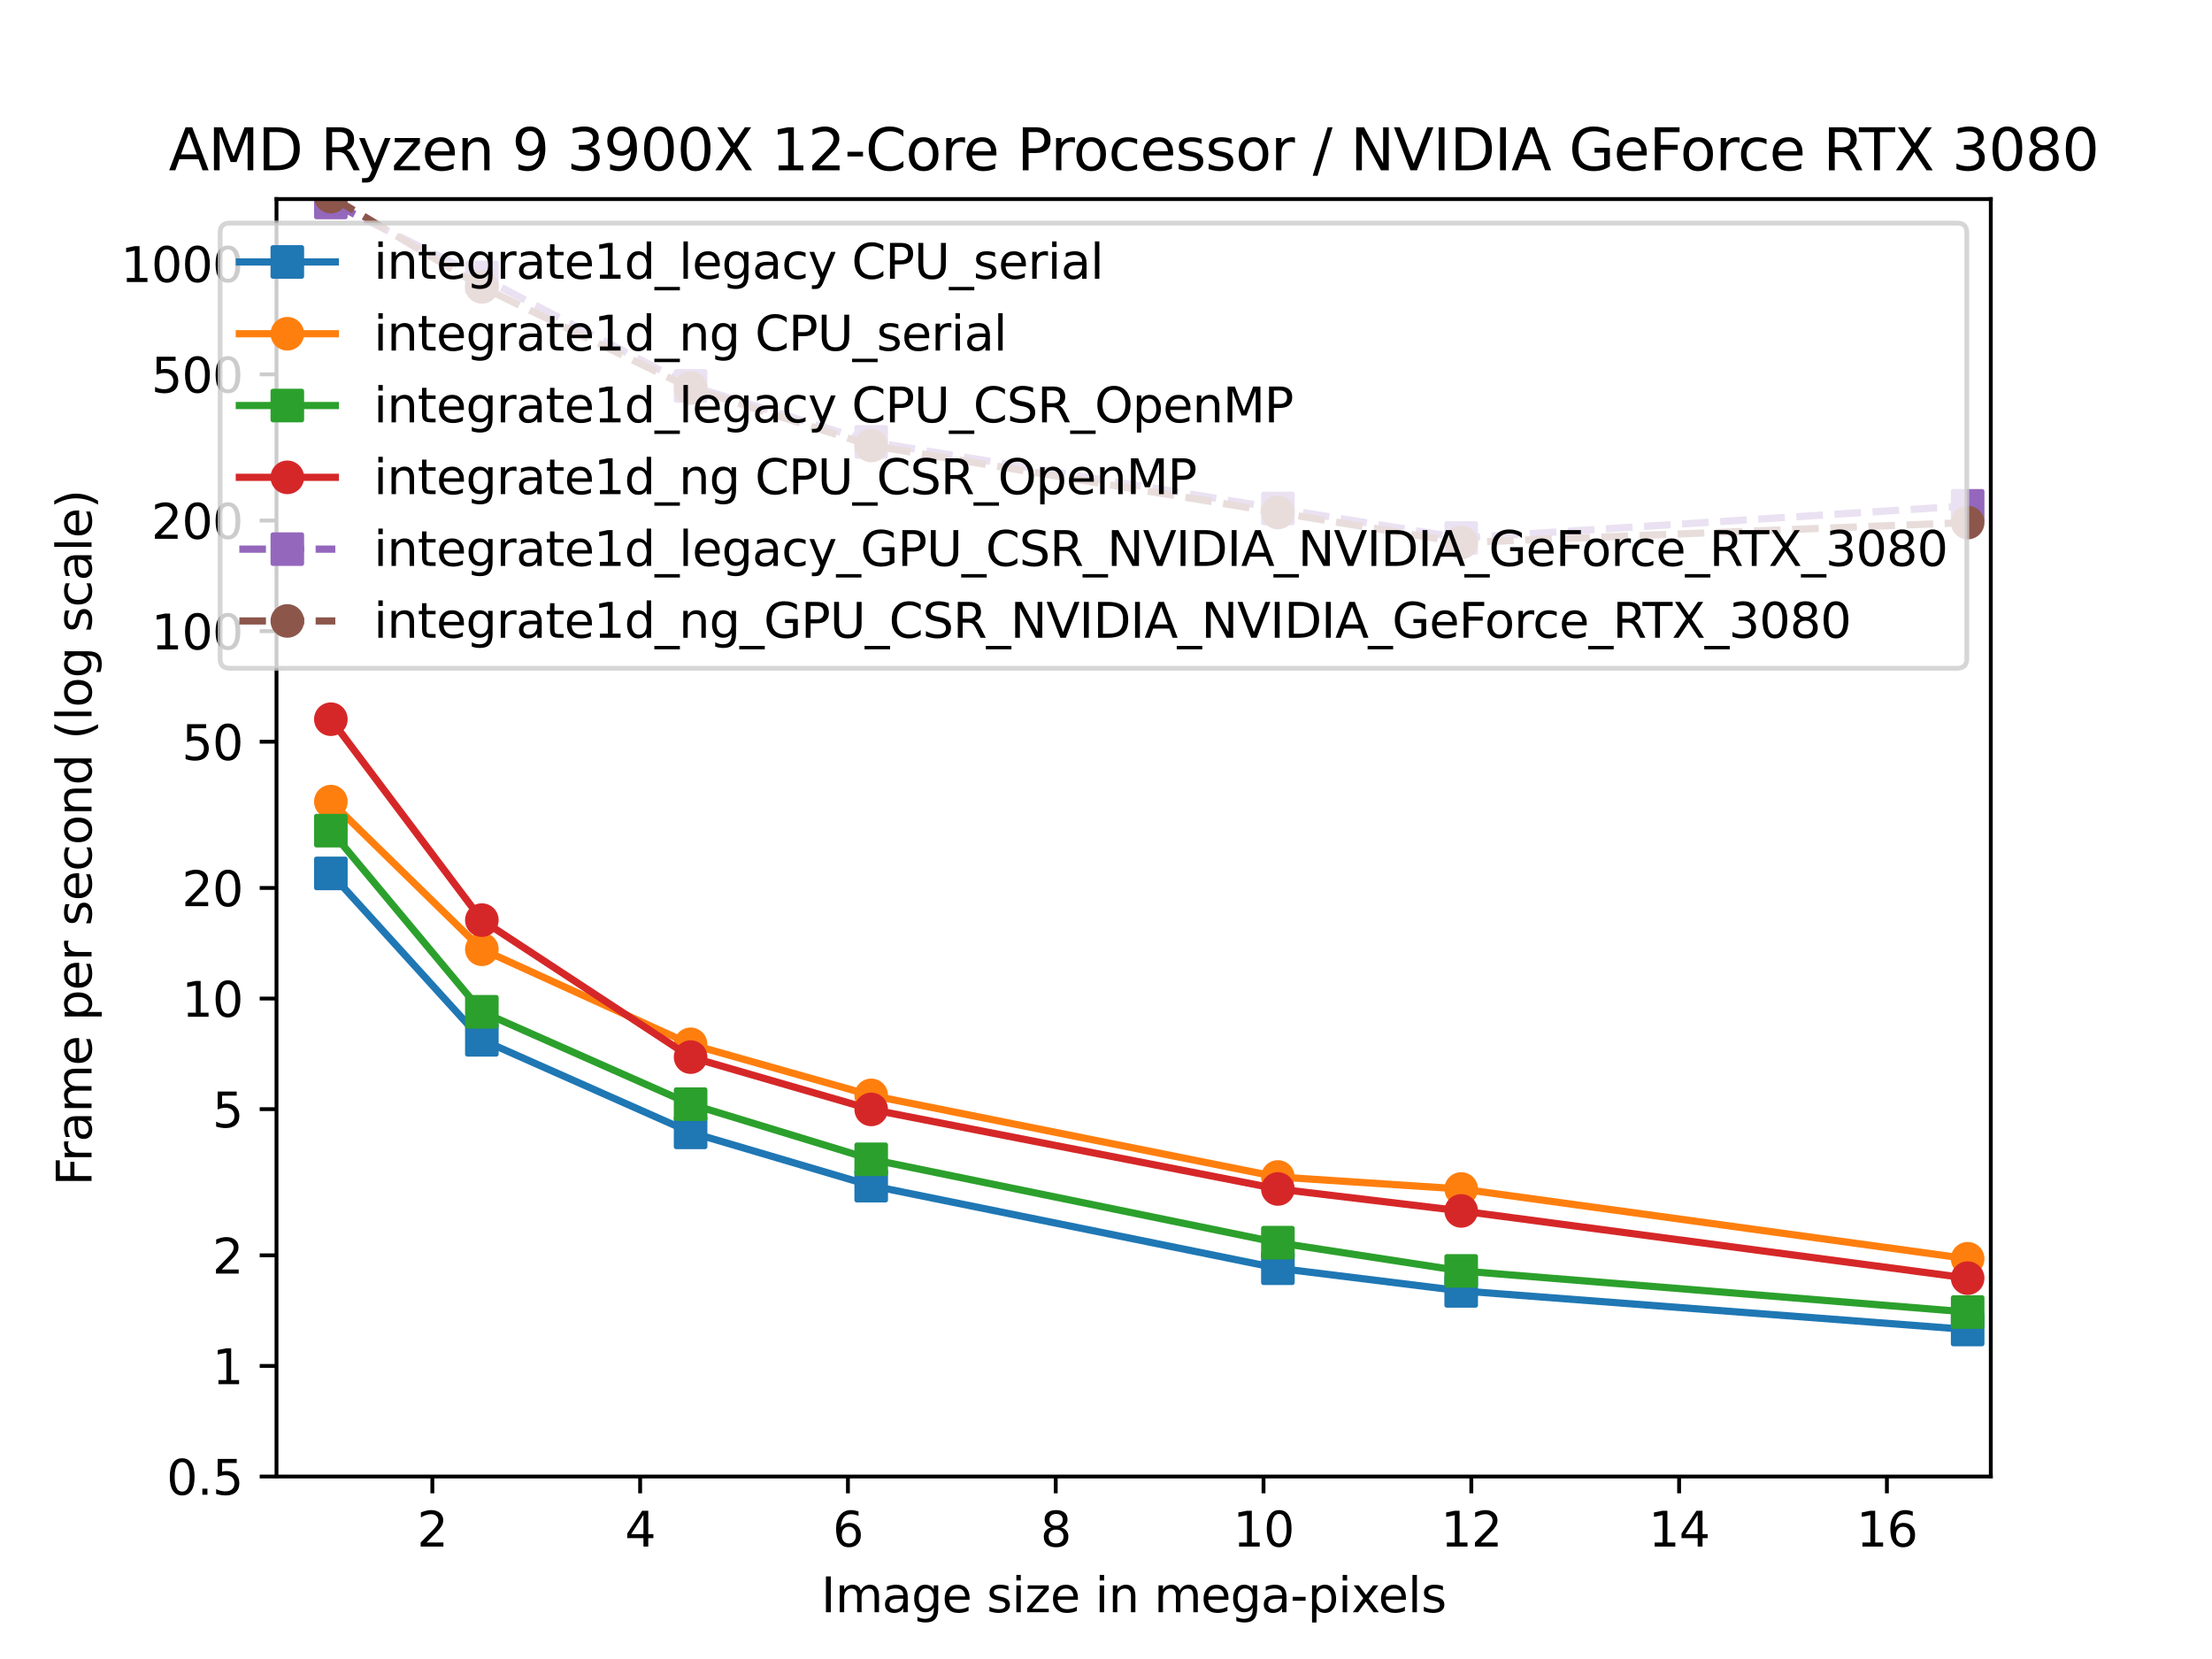 <?xml version="1.0" encoding="utf-8" standalone="no"?>
<!DOCTYPE svg PUBLIC "-//W3C//DTD SVG 1.1//EN"
  "http://www.w3.org/Graphics/SVG/1.1/DTD/svg11.dtd">
<svg xmlns:xlink="http://www.w3.org/1999/xlink" width="460.8pt" height="345.6pt" viewBox="0 0 460.8 345.6" xmlns="http://www.w3.org/2000/svg" version="1.1">
 <defs>
  <style type="text/css">*{stroke-linejoin: round; stroke-linecap: butt}</style>
 </defs>
 <g id="figure_1">
  <g id="patch_1">
   <path d="M 0 345.6 
L 460.8 345.6 
L 460.8 0 
L 0 0 
z
" style="fill: #ffffff"/>
  </g>
  <g id="axes_1">
   <g id="patch_2">
    <path d="M 57.6 307.584 
L 414.72 307.584 
L 414.72 41.472 
L 57.6 41.472 
z
" style="fill: #ffffff"/>
   </g>
   <g id="matplotlib.axis_1">
    <g id="xtick_1">
     <g id="line2d_1">
      <defs>
       <path id="m7546a60e9c" d="M 0 0 
L 0 3.5 
" style="stroke: #000000; stroke-width: 0.8"/>
      </defs>
      <g>
       <use xlink:href="#m7546a60e9c" x="90.065" y="307.584" style="stroke: #000000; stroke-width: 0.8"/>
      </g>
     </g>
     <g id="text_1">
      <!-- 2 -->
      <g transform="translate(86.884 322.182) scale(0.1 -0.1)">
       <defs>
        <path id="DejaVuSans-32" d="M 1228 531 
L 3431 531 
L 3431 0 
L 469 0 
L 469 531 
Q 828 903 1448 1529 
Q 2069 2156 2228 2338 
Q 2531 2678 2651 2914 
Q 2772 3150 2772 3378 
Q 2772 3750 2511 3984 
Q 2250 4219 1831 4219 
Q 1534 4219 1204 4116 
Q 875 4013 500 3803 
L 500 4441 
Q 881 4594 1212 4672 
Q 1544 4750 1819 4750 
Q 2544 4750 2975 4387 
Q 3406 4025 3406 3419 
Q 3406 3131 3298 2873 
Q 3191 2616 2906 2266 
Q 2828 2175 2409 1742 
Q 1991 1309 1228 531 
z
" transform="scale(0.016)"/>
       </defs>
       <use xlink:href="#DejaVuSans-32"/>
      </g>
     </g>
    </g>
    <g id="xtick_2">
     <g id="line2d_2">
      <g>
       <use xlink:href="#m7546a60e9c" x="133.353" y="307.584" style="stroke: #000000; stroke-width: 0.8"/>
      </g>
     </g>
     <g id="text_2">
      <!-- 4 -->
      <g transform="translate(130.171 322.182) scale(0.1 -0.1)">
       <defs>
        <path id="DejaVuSans-34" d="M 2419 4116 
L 825 1625 
L 2419 1625 
L 2419 4116 
z
M 2253 4666 
L 3047 4666 
L 3047 1625 
L 3713 1625 
L 3713 1100 
L 3047 1100 
L 3047 0 
L 2419 0 
L 2419 1100 
L 313 1100 
L 313 1709 
L 2253 4666 
z
" transform="scale(0.016)"/>
       </defs>
       <use xlink:href="#DejaVuSans-34"/>
      </g>
     </g>
    </g>
    <g id="xtick_3">
     <g id="line2d_3">
      <g>
       <use xlink:href="#m7546a60e9c" x="176.64" y="307.584" style="stroke: #000000; stroke-width: 0.8"/>
      </g>
     </g>
     <g id="text_3">
      <!-- 6 -->
      <g transform="translate(173.459 322.182) scale(0.1 -0.1)">
       <defs>
        <path id="DejaVuSans-36" d="M 2113 2584 
Q 1688 2584 1439 2293 
Q 1191 2003 1191 1497 
Q 1191 994 1439 701 
Q 1688 409 2113 409 
Q 2538 409 2786 701 
Q 3034 994 3034 1497 
Q 3034 2003 2786 2293 
Q 2538 2584 2113 2584 
z
M 3366 4563 
L 3366 3988 
Q 3128 4100 2886 4159 
Q 2644 4219 2406 4219 
Q 1781 4219 1451 3797 
Q 1122 3375 1075 2522 
Q 1259 2794 1537 2939 
Q 1816 3084 2150 3084 
Q 2853 3084 3261 2657 
Q 3669 2231 3669 1497 
Q 3669 778 3244 343 
Q 2819 -91 2113 -91 
Q 1303 -91 875 529 
Q 447 1150 447 2328 
Q 447 3434 972 4092 
Q 1497 4750 2381 4750 
Q 2619 4750 2861 4703 
Q 3103 4656 3366 4563 
z
" transform="scale(0.016)"/>
       </defs>
       <use xlink:href="#DejaVuSans-36"/>
      </g>
     </g>
    </g>
    <g id="xtick_4">
     <g id="line2d_4">
      <g>
       <use xlink:href="#m7546a60e9c" x="219.927" y="307.584" style="stroke: #000000; stroke-width: 0.8"/>
      </g>
     </g>
     <g id="text_4">
      <!-- 8 -->
      <g transform="translate(216.746 322.182) scale(0.1 -0.1)">
       <defs>
        <path id="DejaVuSans-38" d="M 2034 2216 
Q 1584 2216 1326 1975 
Q 1069 1734 1069 1313 
Q 1069 891 1326 650 
Q 1584 409 2034 409 
Q 2484 409 2743 651 
Q 3003 894 3003 1313 
Q 3003 1734 2745 1975 
Q 2488 2216 2034 2216 
z
M 1403 2484 
Q 997 2584 770 2862 
Q 544 3141 544 3541 
Q 544 4100 942 4425 
Q 1341 4750 2034 4750 
Q 2731 4750 3128 4425 
Q 3525 4100 3525 3541 
Q 3525 3141 3298 2862 
Q 3072 2584 2669 2484 
Q 3125 2378 3379 2068 
Q 3634 1759 3634 1313 
Q 3634 634 3220 271 
Q 2806 -91 2034 -91 
Q 1263 -91 848 271 
Q 434 634 434 1313 
Q 434 1759 690 2068 
Q 947 2378 1403 2484 
z
M 1172 3481 
Q 1172 3119 1398 2916 
Q 1625 2713 2034 2713 
Q 2441 2713 2670 2916 
Q 2900 3119 2900 3481 
Q 2900 3844 2670 4047 
Q 2441 4250 2034 4250 
Q 1625 4250 1398 4047 
Q 1172 3844 1172 3481 
z
" transform="scale(0.016)"/>
       </defs>
       <use xlink:href="#DejaVuSans-38"/>
      </g>
     </g>
    </g>
    <g id="xtick_5">
     <g id="line2d_5">
      <g>
       <use xlink:href="#m7546a60e9c" x="263.215" y="307.584" style="stroke: #000000; stroke-width: 0.8"/>
      </g>
     </g>
     <g id="text_5">
      <!-- 10 -->
      <g transform="translate(256.852 322.182) scale(0.1 -0.1)">
       <defs>
        <path id="DejaVuSans-31" d="M 794 531 
L 1825 531 
L 1825 4091 
L 703 3866 
L 703 4441 
L 1819 4666 
L 2450 4666 
L 2450 531 
L 3481 531 
L 3481 0 
L 794 0 
L 794 531 
z
" transform="scale(0.016)"/>
        <path id="DejaVuSans-30" d="M 2034 4250 
Q 1547 4250 1301 3770 
Q 1056 3291 1056 2328 
Q 1056 1369 1301 889 
Q 1547 409 2034 409 
Q 2525 409 2770 889 
Q 3016 1369 3016 2328 
Q 3016 3291 2770 3770 
Q 2525 4250 2034 4250 
z
M 2034 4750 
Q 2819 4750 3233 4129 
Q 3647 3509 3647 2328 
Q 3647 1150 3233 529 
Q 2819 -91 2034 -91 
Q 1250 -91 836 529 
Q 422 1150 422 2328 
Q 422 3509 836 4129 
Q 1250 4750 2034 4750 
z
" transform="scale(0.016)"/>
       </defs>
       <use xlink:href="#DejaVuSans-31"/>
       <use xlink:href="#DejaVuSans-30" x="63.623"/>
      </g>
     </g>
    </g>
    <g id="xtick_6">
     <g id="line2d_6">
      <g>
       <use xlink:href="#m7546a60e9c" x="306.502" y="307.584" style="stroke: #000000; stroke-width: 0.8"/>
      </g>
     </g>
     <g id="text_6">
      <!-- 12 -->
      <g transform="translate(300.139 322.182) scale(0.1 -0.1)">
       <use xlink:href="#DejaVuSans-31"/>
       <use xlink:href="#DejaVuSans-32" x="63.623"/>
      </g>
     </g>
    </g>
    <g id="xtick_7">
     <g id="line2d_7">
      <g>
       <use xlink:href="#m7546a60e9c" x="349.789" y="307.584" style="stroke: #000000; stroke-width: 0.8"/>
      </g>
     </g>
     <g id="text_7">
      <!-- 14 -->
      <g transform="translate(343.427 322.182) scale(0.1 -0.1)">
       <use xlink:href="#DejaVuSans-31"/>
       <use xlink:href="#DejaVuSans-34" x="63.623"/>
      </g>
     </g>
    </g>
    <g id="xtick_8">
     <g id="line2d_8">
      <g>
       <use xlink:href="#m7546a60e9c" x="393.076" y="307.584" style="stroke: #000000; stroke-width: 0.8"/>
      </g>
     </g>
     <g id="text_8">
      <!-- 16 -->
      <g transform="translate(386.714 322.182) scale(0.1 -0.1)">
       <use xlink:href="#DejaVuSans-31"/>
       <use xlink:href="#DejaVuSans-36" x="63.623"/>
      </g>
     </g>
    </g>
    <g id="text_9">
     <!-- Image size in mega-pixels -->
     <g transform="translate(171.055 335.861) scale(0.1 -0.1)">
      <defs>
       <path id="DejaVuSans-49" d="M 628 4666 
L 1259 4666 
L 1259 0 
L 628 0 
L 628 4666 
z
" transform="scale(0.016)"/>
       <path id="DejaVuSans-6d" d="M 3328 2828 
Q 3544 3216 3844 3400 
Q 4144 3584 4550 3584 
Q 5097 3584 5394 3201 
Q 5691 2819 5691 2113 
L 5691 0 
L 5113 0 
L 5113 2094 
Q 5113 2597 4934 2840 
Q 4756 3084 4391 3084 
Q 3944 3084 3684 2787 
Q 3425 2491 3425 1978 
L 3425 0 
L 2847 0 
L 2847 2094 
Q 2847 2600 2669 2842 
Q 2491 3084 2119 3084 
Q 1678 3084 1418 2786 
Q 1159 2488 1159 1978 
L 1159 0 
L 581 0 
L 581 3500 
L 1159 3500 
L 1159 2956 
Q 1356 3278 1631 3431 
Q 1906 3584 2284 3584 
Q 2666 3584 2933 3390 
Q 3200 3197 3328 2828 
z
" transform="scale(0.016)"/>
       <path id="DejaVuSans-61" d="M 2194 1759 
Q 1497 1759 1228 1600 
Q 959 1441 959 1056 
Q 959 750 1161 570 
Q 1363 391 1709 391 
Q 2188 391 2477 730 
Q 2766 1069 2766 1631 
L 2766 1759 
L 2194 1759 
z
M 3341 1997 
L 3341 0 
L 2766 0 
L 2766 531 
Q 2569 213 2275 61 
Q 1981 -91 1556 -91 
Q 1019 -91 701 211 
Q 384 513 384 1019 
Q 384 1609 779 1909 
Q 1175 2209 1959 2209 
L 2766 2209 
L 2766 2266 
Q 2766 2663 2505 2880 
Q 2244 3097 1772 3097 
Q 1472 3097 1187 3025 
Q 903 2953 641 2809 
L 641 3341 
Q 956 3463 1253 3523 
Q 1550 3584 1831 3584 
Q 2591 3584 2966 3190 
Q 3341 2797 3341 1997 
z
" transform="scale(0.016)"/>
       <path id="DejaVuSans-67" d="M 2906 1791 
Q 2906 2416 2648 2759 
Q 2391 3103 1925 3103 
Q 1463 3103 1205 2759 
Q 947 2416 947 1791 
Q 947 1169 1205 825 
Q 1463 481 1925 481 
Q 2391 481 2648 825 
Q 2906 1169 2906 1791 
z
M 3481 434 
Q 3481 -459 3084 -895 
Q 2688 -1331 1869 -1331 
Q 1566 -1331 1297 -1286 
Q 1028 -1241 775 -1147 
L 775 -588 
Q 1028 -725 1275 -790 
Q 1522 -856 1778 -856 
Q 2344 -856 2625 -561 
Q 2906 -266 2906 331 
L 2906 616 
Q 2728 306 2450 153 
Q 2172 0 1784 0 
Q 1141 0 747 490 
Q 353 981 353 1791 
Q 353 2603 747 3093 
Q 1141 3584 1784 3584 
Q 2172 3584 2450 3431 
Q 2728 3278 2906 2969 
L 2906 3500 
L 3481 3500 
L 3481 434 
z
" transform="scale(0.016)"/>
       <path id="DejaVuSans-65" d="M 3597 1894 
L 3597 1613 
L 953 1613 
Q 991 1019 1311 708 
Q 1631 397 2203 397 
Q 2534 397 2845 478 
Q 3156 559 3463 722 
L 3463 178 
Q 3153 47 2828 -22 
Q 2503 -91 2169 -91 
Q 1331 -91 842 396 
Q 353 884 353 1716 
Q 353 2575 817 3079 
Q 1281 3584 2069 3584 
Q 2775 3584 3186 3129 
Q 3597 2675 3597 1894 
z
M 3022 2063 
Q 3016 2534 2758 2815 
Q 2500 3097 2075 3097 
Q 1594 3097 1305 2825 
Q 1016 2553 972 2059 
L 3022 2063 
z
" transform="scale(0.016)"/>
       <path id="DejaVuSans-20" transform="scale(0.016)"/>
       <path id="DejaVuSans-73" d="M 2834 3397 
L 2834 2853 
Q 2591 2978 2328 3040 
Q 2066 3103 1784 3103 
Q 1356 3103 1142 2972 
Q 928 2841 928 2578 
Q 928 2378 1081 2264 
Q 1234 2150 1697 2047 
L 1894 2003 
Q 2506 1872 2764 1633 
Q 3022 1394 3022 966 
Q 3022 478 2636 193 
Q 2250 -91 1575 -91 
Q 1294 -91 989 -36 
Q 684 19 347 128 
L 347 722 
Q 666 556 975 473 
Q 1284 391 1588 391 
Q 1994 391 2212 530 
Q 2431 669 2431 922 
Q 2431 1156 2273 1281 
Q 2116 1406 1581 1522 
L 1381 1569 
Q 847 1681 609 1914 
Q 372 2147 372 2553 
Q 372 3047 722 3315 
Q 1072 3584 1716 3584 
Q 2034 3584 2315 3537 
Q 2597 3491 2834 3397 
z
" transform="scale(0.016)"/>
       <path id="DejaVuSans-69" d="M 603 3500 
L 1178 3500 
L 1178 0 
L 603 0 
L 603 3500 
z
M 603 4863 
L 1178 4863 
L 1178 4134 
L 603 4134 
L 603 4863 
z
" transform="scale(0.016)"/>
       <path id="DejaVuSans-7a" d="M 353 3500 
L 3084 3500 
L 3084 2975 
L 922 459 
L 3084 459 
L 3084 0 
L 275 0 
L 275 525 
L 2438 3041 
L 353 3041 
L 353 3500 
z
" transform="scale(0.016)"/>
       <path id="DejaVuSans-6e" d="M 3513 2113 
L 3513 0 
L 2938 0 
L 2938 2094 
Q 2938 2591 2744 2837 
Q 2550 3084 2163 3084 
Q 1697 3084 1428 2787 
Q 1159 2491 1159 1978 
L 1159 0 
L 581 0 
L 581 3500 
L 1159 3500 
L 1159 2956 
Q 1366 3272 1645 3428 
Q 1925 3584 2291 3584 
Q 2894 3584 3203 3211 
Q 3513 2838 3513 2113 
z
" transform="scale(0.016)"/>
       <path id="DejaVuSans-2d" d="M 313 2009 
L 1997 2009 
L 1997 1497 
L 313 1497 
L 313 2009 
z
" transform="scale(0.016)"/>
       <path id="DejaVuSans-70" d="M 1159 525 
L 1159 -1331 
L 581 -1331 
L 581 3500 
L 1159 3500 
L 1159 2969 
Q 1341 3281 1617 3432 
Q 1894 3584 2278 3584 
Q 2916 3584 3314 3078 
Q 3713 2572 3713 1747 
Q 3713 922 3314 415 
Q 2916 -91 2278 -91 
Q 1894 -91 1617 61 
Q 1341 213 1159 525 
z
M 3116 1747 
Q 3116 2381 2855 2742 
Q 2594 3103 2138 3103 
Q 1681 3103 1420 2742 
Q 1159 2381 1159 1747 
Q 1159 1113 1420 752 
Q 1681 391 2138 391 
Q 2594 391 2855 752 
Q 3116 1113 3116 1747 
z
" transform="scale(0.016)"/>
       <path id="DejaVuSans-78" d="M 3513 3500 
L 2247 1797 
L 3578 0 
L 2900 0 
L 1881 1375 
L 863 0 
L 184 0 
L 1544 1831 
L 300 3500 
L 978 3500 
L 1906 2253 
L 2834 3500 
L 3513 3500 
z
" transform="scale(0.016)"/>
       <path id="DejaVuSans-6c" d="M 603 4863 
L 1178 4863 
L 1178 0 
L 603 0 
L 603 4863 
z
" transform="scale(0.016)"/>
      </defs>
      <use xlink:href="#DejaVuSans-49"/>
      <use xlink:href="#DejaVuSans-6d" x="29.492"/>
      <use xlink:href="#DejaVuSans-61" x="126.904"/>
      <use xlink:href="#DejaVuSans-67" x="188.184"/>
      <use xlink:href="#DejaVuSans-65" x="251.66"/>
      <use xlink:href="#DejaVuSans-20" x="313.184"/>
      <use xlink:href="#DejaVuSans-73" x="344.971"/>
      <use xlink:href="#DejaVuSans-69" x="397.07"/>
      <use xlink:href="#DejaVuSans-7a" x="424.854"/>
      <use xlink:href="#DejaVuSans-65" x="477.344"/>
      <use xlink:href="#DejaVuSans-20" x="538.867"/>
      <use xlink:href="#DejaVuSans-69" x="570.654"/>
      <use xlink:href="#DejaVuSans-6e" x="598.438"/>
      <use xlink:href="#DejaVuSans-20" x="661.816"/>
      <use xlink:href="#DejaVuSans-6d" x="693.604"/>
      <use xlink:href="#DejaVuSans-65" x="791.016"/>
      <use xlink:href="#DejaVuSans-67" x="852.539"/>
      <use xlink:href="#DejaVuSans-61" x="916.016"/>
      <use xlink:href="#DejaVuSans-2d" x="977.295"/>
      <use xlink:href="#DejaVuSans-70" x="1013.379"/>
      <use xlink:href="#DejaVuSans-69" x="1076.855"/>
      <use xlink:href="#DejaVuSans-78" x="1104.639"/>
      <use xlink:href="#DejaVuSans-65" x="1160.693"/>
      <use xlink:href="#DejaVuSans-6c" x="1222.217"/>
      <use xlink:href="#DejaVuSans-73" x="1250"/>
     </g>
    </g>
   </g>
   <g id="matplotlib.axis_2">
    <g id="ytick_1">
     <g id="line2d_9">
      <defs>
       <path id="m3e8e21fb00" d="M 0 0 
L -3.5 0 
" style="stroke: #000000; stroke-width: 0.8"/>
      </defs>
      <g>
       <use xlink:href="#m3e8e21fb00" x="57.6" y="307.584" style="stroke: #000000; stroke-width: 0.8"/>
      </g>
     </g>
     <g id="text_10">
      <!-- 0.5 -->
      <g transform="translate(34.697 311.383) scale(0.1 -0.1)">
       <defs>
        <path id="DejaVuSans-2e" d="M 684 794 
L 1344 794 
L 1344 0 
L 684 0 
L 684 794 
z
" transform="scale(0.016)"/>
        <path id="DejaVuSans-35" d="M 691 4666 
L 3169 4666 
L 3169 4134 
L 1269 4134 
L 1269 2991 
Q 1406 3038 1543 3061 
Q 1681 3084 1819 3084 
Q 2600 3084 3056 2656 
Q 3513 2228 3513 1497 
Q 3513 744 3044 326 
Q 2575 -91 1722 -91 
Q 1428 -91 1123 -41 
Q 819 9 494 109 
L 494 744 
Q 775 591 1075 516 
Q 1375 441 1709 441 
Q 2250 441 2565 725 
Q 2881 1009 2881 1497 
Q 2881 1984 2565 2268 
Q 2250 2553 1709 2553 
Q 1456 2553 1204 2497 
Q 953 2441 691 2322 
L 691 4666 
z
" transform="scale(0.016)"/>
       </defs>
       <use xlink:href="#DejaVuSans-30"/>
       <use xlink:href="#DejaVuSans-2e" x="63.623"/>
       <use xlink:href="#DejaVuSans-35" x="95.41"/>
      </g>
     </g>
    </g>
    <g id="ytick_2">
     <g id="line2d_10">
      <g>
       <use xlink:href="#m3e8e21fb00" x="57.6" y="284.545" style="stroke: #000000; stroke-width: 0.8"/>
      </g>
     </g>
     <g id="text_11">
      <!-- 1 -->
      <g transform="translate(44.237 288.345) scale(0.1 -0.1)">
       <use xlink:href="#DejaVuSans-31"/>
      </g>
     </g>
    </g>
    <g id="ytick_3">
     <g id="line2d_11">
      <g>
       <use xlink:href="#m3e8e21fb00" x="57.6" y="261.507" style="stroke: #000000; stroke-width: 0.8"/>
      </g>
     </g>
     <g id="text_12">
      <!-- 2 -->
      <g transform="translate(44.237 265.306) scale(0.1 -0.1)">
       <use xlink:href="#DejaVuSans-32"/>
      </g>
     </g>
    </g>
    <g id="ytick_4">
     <g id="line2d_12">
      <g>
       <use xlink:href="#m3e8e21fb00" x="57.6" y="231.052" style="stroke: #000000; stroke-width: 0.8"/>
      </g>
     </g>
     <g id="text_13">
      <!-- 5 -->
      <g transform="translate(44.237 234.851) scale(0.1 -0.1)">
       <use xlink:href="#DejaVuSans-35"/>
      </g>
     </g>
    </g>
    <g id="ytick_5">
     <g id="line2d_13">
      <g>
       <use xlink:href="#m3e8e21fb00" x="57.6" y="208.013" style="stroke: #000000; stroke-width: 0.8"/>
      </g>
     </g>
     <g id="text_14">
      <!-- 10 -->
      <g transform="translate(37.875 211.812) scale(0.1 -0.1)">
       <use xlink:href="#DejaVuSans-31"/>
       <use xlink:href="#DejaVuSans-30" x="63.623"/>
      </g>
     </g>
    </g>
    <g id="ytick_6">
     <g id="line2d_14">
      <g>
       <use xlink:href="#m3e8e21fb00" x="57.6" y="184.975" style="stroke: #000000; stroke-width: 0.8"/>
      </g>
     </g>
     <g id="text_15">
      <!-- 20 -->
      <g transform="translate(37.875 188.774) scale(0.1 -0.1)">
       <use xlink:href="#DejaVuSans-32"/>
       <use xlink:href="#DejaVuSans-30" x="63.623"/>
      </g>
     </g>
    </g>
    <g id="ytick_7">
     <g id="line2d_15">
      <g>
       <use xlink:href="#m3e8e21fb00" x="57.6" y="154.519" style="stroke: #000000; stroke-width: 0.8"/>
      </g>
     </g>
     <g id="text_16">
      <!-- 50 -->
      <g transform="translate(37.875 158.319) scale(0.1 -0.1)">
       <use xlink:href="#DejaVuSans-35"/>
       <use xlink:href="#DejaVuSans-30" x="63.623"/>
      </g>
     </g>
    </g>
    <g id="ytick_8">
     <g id="line2d_16">
      <g>
       <use xlink:href="#m3e8e21fb00" x="57.6" y="131.481" style="stroke: #000000; stroke-width: 0.8"/>
      </g>
     </g>
     <g id="text_17">
      <!-- 100 -->
      <g transform="translate(31.512 135.28) scale(0.1 -0.1)">
       <use xlink:href="#DejaVuSans-31"/>
       <use xlink:href="#DejaVuSans-30" x="63.623"/>
       <use xlink:href="#DejaVuSans-30" x="127.246"/>
      </g>
     </g>
    </g>
    <g id="ytick_9">
     <g id="line2d_17">
      <g>
       <use xlink:href="#m3e8e21fb00" x="57.6" y="108.442" style="stroke: #000000; stroke-width: 0.8"/>
      </g>
     </g>
     <g id="text_18">
      <!-- 200 -->
      <g transform="translate(31.512 112.242) scale(0.1 -0.1)">
       <use xlink:href="#DejaVuSans-32"/>
       <use xlink:href="#DejaVuSans-30" x="63.623"/>
       <use xlink:href="#DejaVuSans-30" x="127.246"/>
      </g>
     </g>
    </g>
    <g id="ytick_10">
     <g id="line2d_18">
      <g>
       <use xlink:href="#m3e8e21fb00" x="57.6" y="77.987" style="stroke: #000000; stroke-width: 0.8"/>
      </g>
     </g>
     <g id="text_19">
      <!-- 500 -->
      <g transform="translate(31.512 81.786) scale(0.1 -0.1)">
       <use xlink:href="#DejaVuSans-35"/>
       <use xlink:href="#DejaVuSans-30" x="63.623"/>
       <use xlink:href="#DejaVuSans-30" x="127.246"/>
      </g>
     </g>
    </g>
    <g id="ytick_11">
     <g id="line2d_19">
      <g>
       <use xlink:href="#m3e8e21fb00" x="57.6" y="54.949" style="stroke: #000000; stroke-width: 0.8"/>
      </g>
     </g>
     <g id="text_20">
      <!-- 1000 -->
      <g transform="translate(25.15 58.748) scale(0.1 -0.1)">
       <use xlink:href="#DejaVuSans-31"/>
       <use xlink:href="#DejaVuSans-30" x="63.623"/>
       <use xlink:href="#DejaVuSans-30" x="127.246"/>
       <use xlink:href="#DejaVuSans-30" x="190.869"/>
      </g>
     </g>
    </g>
    <g id="text_21">
     <!-- Frame per second (log scale) -->
     <g transform="translate(19.07 247.011) rotate(-90) scale(0.1 -0.1)">
      <defs>
       <path id="DejaVuSans-46" d="M 628 4666 
L 3309 4666 
L 3309 4134 
L 1259 4134 
L 1259 2759 
L 3109 2759 
L 3109 2228 
L 1259 2228 
L 1259 0 
L 628 0 
L 628 4666 
z
" transform="scale(0.016)"/>
       <path id="DejaVuSans-72" d="M 2631 2963 
Q 2534 3019 2420 3045 
Q 2306 3072 2169 3072 
Q 1681 3072 1420 2755 
Q 1159 2438 1159 1844 
L 1159 0 
L 581 0 
L 581 3500 
L 1159 3500 
L 1159 2956 
Q 1341 3275 1631 3429 
Q 1922 3584 2338 3584 
Q 2397 3584 2469 3576 
Q 2541 3569 2628 3553 
L 2631 2963 
z
" transform="scale(0.016)"/>
       <path id="DejaVuSans-63" d="M 3122 3366 
L 3122 2828 
Q 2878 2963 2633 3030 
Q 2388 3097 2138 3097 
Q 1578 3097 1268 2742 
Q 959 2388 959 1747 
Q 959 1106 1268 751 
Q 1578 397 2138 397 
Q 2388 397 2633 464 
Q 2878 531 3122 666 
L 3122 134 
Q 2881 22 2623 -34 
Q 2366 -91 2075 -91 
Q 1284 -91 818 406 
Q 353 903 353 1747 
Q 353 2603 823 3093 
Q 1294 3584 2113 3584 
Q 2378 3584 2631 3529 
Q 2884 3475 3122 3366 
z
" transform="scale(0.016)"/>
       <path id="DejaVuSans-6f" d="M 1959 3097 
Q 1497 3097 1228 2736 
Q 959 2375 959 1747 
Q 959 1119 1226 758 
Q 1494 397 1959 397 
Q 2419 397 2687 759 
Q 2956 1122 2956 1747 
Q 2956 2369 2687 2733 
Q 2419 3097 1959 3097 
z
M 1959 3584 
Q 2709 3584 3137 3096 
Q 3566 2609 3566 1747 
Q 3566 888 3137 398 
Q 2709 -91 1959 -91 
Q 1206 -91 779 398 
Q 353 888 353 1747 
Q 353 2609 779 3096 
Q 1206 3584 1959 3584 
z
" transform="scale(0.016)"/>
       <path id="DejaVuSans-64" d="M 2906 2969 
L 2906 4863 
L 3481 4863 
L 3481 0 
L 2906 0 
L 2906 525 
Q 2725 213 2448 61 
Q 2172 -91 1784 -91 
Q 1150 -91 751 415 
Q 353 922 353 1747 
Q 353 2572 751 3078 
Q 1150 3584 1784 3584 
Q 2172 3584 2448 3432 
Q 2725 3281 2906 2969 
z
M 947 1747 
Q 947 1113 1208 752 
Q 1469 391 1925 391 
Q 2381 391 2643 752 
Q 2906 1113 2906 1747 
Q 2906 2381 2643 2742 
Q 2381 3103 1925 3103 
Q 1469 3103 1208 2742 
Q 947 2381 947 1747 
z
" transform="scale(0.016)"/>
       <path id="DejaVuSans-28" d="M 1984 4856 
Q 1566 4138 1362 3434 
Q 1159 2731 1159 2009 
Q 1159 1288 1364 580 
Q 1569 -128 1984 -844 
L 1484 -844 
Q 1016 -109 783 600 
Q 550 1309 550 2009 
Q 550 2706 781 3412 
Q 1013 4119 1484 4856 
L 1984 4856 
z
" transform="scale(0.016)"/>
       <path id="DejaVuSans-29" d="M 513 4856 
L 1013 4856 
Q 1481 4119 1714 3412 
Q 1947 2706 1947 2009 
Q 1947 1309 1714 600 
Q 1481 -109 1013 -844 
L 513 -844 
Q 928 -128 1133 580 
Q 1338 1288 1338 2009 
Q 1338 2731 1133 3434 
Q 928 4138 513 4856 
z
" transform="scale(0.016)"/>
      </defs>
      <use xlink:href="#DejaVuSans-46"/>
      <use xlink:href="#DejaVuSans-72" x="50.27"/>
      <use xlink:href="#DejaVuSans-61" x="91.383"/>
      <use xlink:href="#DejaVuSans-6d" x="152.662"/>
      <use xlink:href="#DejaVuSans-65" x="250.074"/>
      <use xlink:href="#DejaVuSans-20" x="311.598"/>
      <use xlink:href="#DejaVuSans-70" x="343.385"/>
      <use xlink:href="#DejaVuSans-65" x="406.861"/>
      <use xlink:href="#DejaVuSans-72" x="468.385"/>
      <use xlink:href="#DejaVuSans-20" x="509.498"/>
      <use xlink:href="#DejaVuSans-73" x="541.285"/>
      <use xlink:href="#DejaVuSans-65" x="593.385"/>
      <use xlink:href="#DejaVuSans-63" x="654.908"/>
      <use xlink:href="#DejaVuSans-6f" x="709.889"/>
      <use xlink:href="#DejaVuSans-6e" x="771.07"/>
      <use xlink:href="#DejaVuSans-64" x="834.449"/>
      <use xlink:href="#DejaVuSans-20" x="897.926"/>
      <use xlink:href="#DejaVuSans-28" x="929.713"/>
      <use xlink:href="#DejaVuSans-6c" x="968.727"/>
      <use xlink:href="#DejaVuSans-6f" x="996.51"/>
      <use xlink:href="#DejaVuSans-67" x="1057.691"/>
      <use xlink:href="#DejaVuSans-20" x="1121.168"/>
      <use xlink:href="#DejaVuSans-73" x="1152.955"/>
      <use xlink:href="#DejaVuSans-63" x="1205.055"/>
      <use xlink:href="#DejaVuSans-61" x="1260.035"/>
      <use xlink:href="#DejaVuSans-6c" x="1321.314"/>
      <use xlink:href="#DejaVuSans-65" x="1349.098"/>
      <use xlink:href="#DejaVuSans-29" x="1410.621"/>
     </g>
    </g>
   </g>
   <g id="line2d_20">
    <path d="M 68.924 181.949 
L 100.379 216.611 
L 143.865 235.891 
L 181.488 246.997 
L 266.208 264.196 
L 304.392 268.917 
L 409.898 276.96 
" clip-path="url(#p22a21ce5b5)" style="fill: none; stroke: #1f77b4; stroke-width: 1.5; stroke-linecap: square"/>
    <defs>
     <path id="m411d1c5f9b" d="M -3 3 
L 3 3 
L 3 -3 
L -3 -3 
z
" style="stroke: #1f77b4; stroke-linejoin: miter"/>
    </defs>
    <g clip-path="url(#p22a21ce5b5)">
     <use xlink:href="#m411d1c5f9b" x="68.924" y="181.949" style="fill: #1f77b4; stroke: #1f77b4; stroke-linejoin: miter"/>
     <use xlink:href="#m411d1c5f9b" x="100.379" y="216.611" style="fill: #1f77b4; stroke: #1f77b4; stroke-linejoin: miter"/>
     <use xlink:href="#m411d1c5f9b" x="143.865" y="235.891" style="fill: #1f77b4; stroke: #1f77b4; stroke-linejoin: miter"/>
     <use xlink:href="#m411d1c5f9b" x="181.488" y="246.997" style="fill: #1f77b4; stroke: #1f77b4; stroke-linejoin: miter"/>
     <use xlink:href="#m411d1c5f9b" x="266.208" y="264.196" style="fill: #1f77b4; stroke: #1f77b4; stroke-linejoin: miter"/>
     <use xlink:href="#m411d1c5f9b" x="304.392" y="268.917" style="fill: #1f77b4; stroke: #1f77b4; stroke-linejoin: miter"/>
     <use xlink:href="#m411d1c5f9b" x="409.898" y="276.96" style="fill: #1f77b4; stroke: #1f77b4; stroke-linejoin: miter"/>
    </g>
   </g>
   <g id="line2d_21">
    <path d="M 68.924 166.992 
L 100.379 197.75 
L 143.865 217.549 
L 181.488 228.187 
L 266.208 245.184 
L 304.392 247.689 
L 409.898 262.223 
" clip-path="url(#p22a21ce5b5)" style="fill: none; stroke: #ff7f0e; stroke-width: 1.5; stroke-linecap: square"/>
    <defs>
     <path id="mbf5adf5e58" d="M 0 3 
C 0.796 3 1.559 2.684 2.121 2.121 
C 2.684 1.559 3 0.796 3 0 
C 3 -0.796 2.684 -1.559 2.121 -2.121 
C 1.559 -2.684 0.796 -3 0 -3 
C -0.796 -3 -1.559 -2.684 -2.121 -2.121 
C -2.684 -1.559 -3 -0.796 -3 0 
C -3 0.796 -2.684 1.559 -2.121 2.121 
C -1.559 2.684 -0.796 3 0 3 
z
" style="stroke: #ff7f0e"/>
    </defs>
    <g clip-path="url(#p22a21ce5b5)">
     <use xlink:href="#mbf5adf5e58" x="68.924" y="166.992" style="fill: #ff7f0e; stroke: #ff7f0e"/>
     <use xlink:href="#mbf5adf5e58" x="100.379" y="197.75" style="fill: #ff7f0e; stroke: #ff7f0e"/>
     <use xlink:href="#mbf5adf5e58" x="143.865" y="217.549" style="fill: #ff7f0e; stroke: #ff7f0e"/>
     <use xlink:href="#mbf5adf5e58" x="181.488" y="228.187" style="fill: #ff7f0e; stroke: #ff7f0e"/>
     <use xlink:href="#mbf5adf5e58" x="266.208" y="245.184" style="fill: #ff7f0e; stroke: #ff7f0e"/>
     <use xlink:href="#mbf5adf5e58" x="304.392" y="247.689" style="fill: #ff7f0e; stroke: #ff7f0e"/>
     <use xlink:href="#mbf5adf5e58" x="409.898" y="262.223" style="fill: #ff7f0e; stroke: #ff7f0e"/>
    </g>
   </g>
   <g id="line2d_22">
    <path d="M 68.924 173.039 
L 100.379 210.776 
L 143.865 230.017 
L 181.488 241.5 
L 266.208 258.87 
L 304.392 264.754 
L 409.898 273.322 
" clip-path="url(#p22a21ce5b5)" style="fill: none; stroke: #2ca02c; stroke-width: 1.5; stroke-linecap: square"/>
    <defs>
     <path id="mb5c36af970" d="M -3 3 
L 3 3 
L 3 -3 
L -3 -3 
z
" style="stroke: #2ca02c; stroke-linejoin: miter"/>
    </defs>
    <g clip-path="url(#p22a21ce5b5)">
     <use xlink:href="#mb5c36af970" x="68.924" y="173.039" style="fill: #2ca02c; stroke: #2ca02c; stroke-linejoin: miter"/>
     <use xlink:href="#mb5c36af970" x="100.379" y="210.776" style="fill: #2ca02c; stroke: #2ca02c; stroke-linejoin: miter"/>
     <use xlink:href="#mb5c36af970" x="143.865" y="230.017" style="fill: #2ca02c; stroke: #2ca02c; stroke-linejoin: miter"/>
     <use xlink:href="#mb5c36af970" x="181.488" y="241.5" style="fill: #2ca02c; stroke: #2ca02c; stroke-linejoin: miter"/>
     <use xlink:href="#mb5c36af970" x="266.208" y="258.87" style="fill: #2ca02c; stroke: #2ca02c; stroke-linejoin: miter"/>
     <use xlink:href="#mb5c36af970" x="304.392" y="264.754" style="fill: #2ca02c; stroke: #2ca02c; stroke-linejoin: miter"/>
     <use xlink:href="#mb5c36af970" x="409.898" y="273.322" style="fill: #2ca02c; stroke: #2ca02c; stroke-linejoin: miter"/>
    </g>
   </g>
   <g id="line2d_23">
    <path d="M 68.924 149.823 
L 100.379 191.675 
L 143.865 220.215 
L 181.488 231.111 
L 266.208 247.685 
L 304.392 252.257 
L 409.898 266.26 
" clip-path="url(#p22a21ce5b5)" style="fill: none; stroke: #d62728; stroke-width: 1.5; stroke-linecap: square"/>
    <defs>
     <path id="m96dffc9d55" d="M 0 3 
C 0.796 3 1.559 2.684 2.121 2.121 
C 2.684 1.559 3 0.796 3 0 
C 3 -0.796 2.684 -1.559 2.121 -2.121 
C 1.559 -2.684 0.796 -3 0 -3 
C -0.796 -3 -1.559 -2.684 -2.121 -2.121 
C -2.684 -1.559 -3 -0.796 -3 0 
C -3 0.796 -2.684 1.559 -2.121 2.121 
C -1.559 2.684 -0.796 3 0 3 
z
" style="stroke: #d62728"/>
    </defs>
    <g clip-path="url(#p22a21ce5b5)">
     <use xlink:href="#m96dffc9d55" x="68.924" y="149.823" style="fill: #d62728; stroke: #d62728"/>
     <use xlink:href="#m96dffc9d55" x="100.379" y="191.675" style="fill: #d62728; stroke: #d62728"/>
     <use xlink:href="#m96dffc9d55" x="143.865" y="220.215" style="fill: #d62728; stroke: #d62728"/>
     <use xlink:href="#m96dffc9d55" x="181.488" y="231.111" style="fill: #d62728; stroke: #d62728"/>
     <use xlink:href="#m96dffc9d55" x="266.208" y="247.685" style="fill: #d62728; stroke: #d62728"/>
     <use xlink:href="#m96dffc9d55" x="304.392" y="252.257" style="fill: #d62728; stroke: #d62728"/>
     <use xlink:href="#m96dffc9d55" x="409.898" y="266.26" style="fill: #d62728; stroke: #d62728"/>
    </g>
   </g>
   <g id="line2d_24">
    <path d="M 68.924 42.176 
L 100.379 57.79 
L 143.865 80.388 
L 181.488 92.048 
L 266.208 105.923 
L 304.392 112.077 
L 409.898 105.377 
" clip-path="url(#p22a21ce5b5)" style="fill: none; stroke-dasharray: 5.55,2.4; stroke-dashoffset: 0; stroke: #9467bd; stroke-width: 1.5"/>
    <defs>
     <path id="me6a3ed9348" d="M -3 3 
L 3 3 
L 3 -3 
L -3 -3 
z
" style="stroke: #9467bd; stroke-linejoin: miter"/>
    </defs>
    <g clip-path="url(#p22a21ce5b5)">
     <use xlink:href="#me6a3ed9348" x="68.924" y="42.176" style="fill: #9467bd; stroke: #9467bd; stroke-linejoin: miter"/>
     <use xlink:href="#me6a3ed9348" x="100.379" y="57.79" style="fill: #9467bd; stroke: #9467bd; stroke-linejoin: miter"/>
     <use xlink:href="#me6a3ed9348" x="143.865" y="80.388" style="fill: #9467bd; stroke: #9467bd; stroke-linejoin: miter"/>
     <use xlink:href="#me6a3ed9348" x="181.488" y="92.048" style="fill: #9467bd; stroke: #9467bd; stroke-linejoin: miter"/>
     <use xlink:href="#me6a3ed9348" x="266.208" y="105.923" style="fill: #9467bd; stroke: #9467bd; stroke-linejoin: miter"/>
     <use xlink:href="#me6a3ed9348" x="304.392" y="112.077" style="fill: #9467bd; stroke: #9467bd; stroke-linejoin: miter"/>
     <use xlink:href="#me6a3ed9348" x="409.898" y="105.377" style="fill: #9467bd; stroke: #9467bd; stroke-linejoin: miter"/>
    </g>
   </g>
   <g id="line2d_25">
    <path d="M 68.924 40.963 
L 100.379 59.769 
L 143.865 80.86 
L 181.488 92.813 
L 266.208 106.766 
L 304.392 113.026 
L 409.898 108.86 
" clip-path="url(#p22a21ce5b5)" style="fill: none; stroke-dasharray: 5.55,2.4; stroke-dashoffset: 0; stroke: #8c564b; stroke-width: 1.5"/>
    <defs>
     <path id="m660bd309ee" d="M 0 3 
C 0.796 3 1.559 2.684 2.121 2.121 
C 2.684 1.559 3 0.796 3 0 
C 3 -0.796 2.684 -1.559 2.121 -2.121 
C 1.559 -2.684 0.796 -3 0 -3 
C -0.796 -3 -1.559 -2.684 -2.121 -2.121 
C -2.684 -1.559 -3 -0.796 -3 0 
C -3 0.796 -2.684 1.559 -2.121 2.121 
C -1.559 2.684 -0.796 3 0 3 
z
" style="stroke: #8c564b"/>
    </defs>
    <g clip-path="url(#p22a21ce5b5)">
     <use xlink:href="#m660bd309ee" x="68.924" y="40.963" style="fill: #8c564b; stroke: #8c564b"/>
     <use xlink:href="#m660bd309ee" x="100.379" y="59.769" style="fill: #8c564b; stroke: #8c564b"/>
     <use xlink:href="#m660bd309ee" x="143.865" y="80.86" style="fill: #8c564b; stroke: #8c564b"/>
     <use xlink:href="#m660bd309ee" x="181.488" y="92.813" style="fill: #8c564b; stroke: #8c564b"/>
     <use xlink:href="#m660bd309ee" x="266.208" y="106.766" style="fill: #8c564b; stroke: #8c564b"/>
     <use xlink:href="#m660bd309ee" x="304.392" y="113.026" style="fill: #8c564b; stroke: #8c564b"/>
     <use xlink:href="#m660bd309ee" x="409.898" y="108.86" style="fill: #8c564b; stroke: #8c564b"/>
    </g>
   </g>
   <g id="patch_3">
    <path d="M 57.6 307.584 
L 57.6 41.472 
" style="fill: none; stroke: #000000; stroke-width: 0.8; stroke-linejoin: miter; stroke-linecap: square"/>
   </g>
   <g id="patch_4">
    <path d="M 414.72 307.584 
L 414.72 41.472 
" style="fill: none; stroke: #000000; stroke-width: 0.8; stroke-linejoin: miter; stroke-linecap: square"/>
   </g>
   <g id="patch_5">
    <path d="M 57.6 307.584 
L 414.72 307.584 
" style="fill: none; stroke: #000000; stroke-width: 0.8; stroke-linejoin: miter; stroke-linecap: square"/>
   </g>
   <g id="patch_6">
    <path d="M 57.6 41.472 
L 414.72 41.472 
" style="fill: none; stroke: #000000; stroke-width: 0.8; stroke-linejoin: miter; stroke-linecap: square"/>
   </g>
   <g id="text_22">
    <!-- AMD Ryzen 9 3900X 12-Core Processor / NVIDIA GeForce RTX 3080 -->
    <g transform="translate(35.153 35.472) scale(0.12 -0.12)">
     <defs>
      <path id="DejaVuSans-41" d="M 2188 4044 
L 1331 1722 
L 3047 1722 
L 2188 4044 
z
M 1831 4666 
L 2547 4666 
L 4325 0 
L 3669 0 
L 3244 1197 
L 1141 1197 
L 716 0 
L 50 0 
L 1831 4666 
z
" transform="scale(0.016)"/>
      <path id="DejaVuSans-4d" d="M 628 4666 
L 1569 4666 
L 2759 1491 
L 3956 4666 
L 4897 4666 
L 4897 0 
L 4281 0 
L 4281 4097 
L 3078 897 
L 2444 897 
L 1241 4097 
L 1241 0 
L 628 0 
L 628 4666 
z
" transform="scale(0.016)"/>
      <path id="DejaVuSans-44" d="M 1259 4147 
L 1259 519 
L 2022 519 
Q 2988 519 3436 956 
Q 3884 1394 3884 2338 
Q 3884 3275 3436 3711 
Q 2988 4147 2022 4147 
L 1259 4147 
z
M 628 4666 
L 1925 4666 
Q 3281 4666 3915 4102 
Q 4550 3538 4550 2338 
Q 4550 1131 3912 565 
Q 3275 0 1925 0 
L 628 0 
L 628 4666 
z
" transform="scale(0.016)"/>
      <path id="DejaVuSans-52" d="M 2841 2188 
Q 3044 2119 3236 1894 
Q 3428 1669 3622 1275 
L 4263 0 
L 3584 0 
L 2988 1197 
Q 2756 1666 2539 1819 
Q 2322 1972 1947 1972 
L 1259 1972 
L 1259 0 
L 628 0 
L 628 4666 
L 2053 4666 
Q 2853 4666 3247 4331 
Q 3641 3997 3641 3322 
Q 3641 2881 3436 2590 
Q 3231 2300 2841 2188 
z
M 1259 4147 
L 1259 2491 
L 2053 2491 
Q 2509 2491 2742 2702 
Q 2975 2913 2975 3322 
Q 2975 3731 2742 3939 
Q 2509 4147 2053 4147 
L 1259 4147 
z
" transform="scale(0.016)"/>
      <path id="DejaVuSans-79" d="M 2059 -325 
Q 1816 -950 1584 -1140 
Q 1353 -1331 966 -1331 
L 506 -1331 
L 506 -850 
L 844 -850 
Q 1081 -850 1212 -737 
Q 1344 -625 1503 -206 
L 1606 56 
L 191 3500 
L 800 3500 
L 1894 763 
L 2988 3500 
L 3597 3500 
L 2059 -325 
z
" transform="scale(0.016)"/>
      <path id="DejaVuSans-39" d="M 703 97 
L 703 672 
Q 941 559 1184 500 
Q 1428 441 1663 441 
Q 2288 441 2617 861 
Q 2947 1281 2994 2138 
Q 2813 1869 2534 1725 
Q 2256 1581 1919 1581 
Q 1219 1581 811 2004 
Q 403 2428 403 3163 
Q 403 3881 828 4315 
Q 1253 4750 1959 4750 
Q 2769 4750 3195 4129 
Q 3622 3509 3622 2328 
Q 3622 1225 3098 567 
Q 2575 -91 1691 -91 
Q 1453 -91 1209 -44 
Q 966 3 703 97 
z
M 1959 2075 
Q 2384 2075 2632 2365 
Q 2881 2656 2881 3163 
Q 2881 3666 2632 3958 
Q 2384 4250 1959 4250 
Q 1534 4250 1286 3958 
Q 1038 3666 1038 3163 
Q 1038 2656 1286 2365 
Q 1534 2075 1959 2075 
z
" transform="scale(0.016)"/>
      <path id="DejaVuSans-33" d="M 2597 2516 
Q 3050 2419 3304 2112 
Q 3559 1806 3559 1356 
Q 3559 666 3084 287 
Q 2609 -91 1734 -91 
Q 1441 -91 1130 -33 
Q 819 25 488 141 
L 488 750 
Q 750 597 1062 519 
Q 1375 441 1716 441 
Q 2309 441 2620 675 
Q 2931 909 2931 1356 
Q 2931 1769 2642 2001 
Q 2353 2234 1838 2234 
L 1294 2234 
L 1294 2753 
L 1863 2753 
Q 2328 2753 2575 2939 
Q 2822 3125 2822 3475 
Q 2822 3834 2567 4026 
Q 2313 4219 1838 4219 
Q 1578 4219 1281 4162 
Q 984 4106 628 3988 
L 628 4550 
Q 988 4650 1302 4700 
Q 1616 4750 1894 4750 
Q 2613 4750 3031 4423 
Q 3450 4097 3450 3541 
Q 3450 3153 3228 2886 
Q 3006 2619 2597 2516 
z
" transform="scale(0.016)"/>
      <path id="DejaVuSans-58" d="M 403 4666 
L 1081 4666 
L 2241 2931 
L 3406 4666 
L 4084 4666 
L 2584 2425 
L 4184 0 
L 3506 0 
L 2194 1984 
L 872 0 
L 191 0 
L 1856 2491 
L 403 4666 
z
" transform="scale(0.016)"/>
      <path id="DejaVuSans-43" d="M 4122 4306 
L 4122 3641 
Q 3803 3938 3442 4084 
Q 3081 4231 2675 4231 
Q 1875 4231 1450 3742 
Q 1025 3253 1025 2328 
Q 1025 1406 1450 917 
Q 1875 428 2675 428 
Q 3081 428 3442 575 
Q 3803 722 4122 1019 
L 4122 359 
Q 3791 134 3420 21 
Q 3050 -91 2638 -91 
Q 1578 -91 968 557 
Q 359 1206 359 2328 
Q 359 3453 968 4101 
Q 1578 4750 2638 4750 
Q 3056 4750 3426 4639 
Q 3797 4528 4122 4306 
z
" transform="scale(0.016)"/>
      <path id="DejaVuSans-50" d="M 1259 4147 
L 1259 2394 
L 2053 2394 
Q 2494 2394 2734 2622 
Q 2975 2850 2975 3272 
Q 2975 3691 2734 3919 
Q 2494 4147 2053 4147 
L 1259 4147 
z
M 628 4666 
L 2053 4666 
Q 2838 4666 3239 4311 
Q 3641 3956 3641 3272 
Q 3641 2581 3239 2228 
Q 2838 1875 2053 1875 
L 1259 1875 
L 1259 0 
L 628 0 
L 628 4666 
z
" transform="scale(0.016)"/>
      <path id="DejaVuSans-2f" d="M 1625 4666 
L 2156 4666 
L 531 -594 
L 0 -594 
L 1625 4666 
z
" transform="scale(0.016)"/>
      <path id="DejaVuSans-4e" d="M 628 4666 
L 1478 4666 
L 3547 763 
L 3547 4666 
L 4159 4666 
L 4159 0 
L 3309 0 
L 1241 3903 
L 1241 0 
L 628 0 
L 628 4666 
z
" transform="scale(0.016)"/>
      <path id="DejaVuSans-56" d="M 1831 0 
L 50 4666 
L 709 4666 
L 2188 738 
L 3669 4666 
L 4325 4666 
L 2547 0 
L 1831 0 
z
" transform="scale(0.016)"/>
      <path id="DejaVuSans-47" d="M 3809 666 
L 3809 1919 
L 2778 1919 
L 2778 2438 
L 4434 2438 
L 4434 434 
Q 4069 175 3628 42 
Q 3188 -91 2688 -91 
Q 1594 -91 976 548 
Q 359 1188 359 2328 
Q 359 3472 976 4111 
Q 1594 4750 2688 4750 
Q 3144 4750 3555 4637 
Q 3966 4525 4313 4306 
L 4313 3634 
Q 3963 3931 3569 4081 
Q 3175 4231 2741 4231 
Q 1884 4231 1454 3753 
Q 1025 3275 1025 2328 
Q 1025 1384 1454 906 
Q 1884 428 2741 428 
Q 3075 428 3337 486 
Q 3600 544 3809 666 
z
" transform="scale(0.016)"/>
      <path id="DejaVuSans-54" d="M -19 4666 
L 3928 4666 
L 3928 4134 
L 2272 4134 
L 2272 0 
L 1638 0 
L 1638 4134 
L -19 4134 
L -19 4666 
z
" transform="scale(0.016)"/>
     </defs>
     <use xlink:href="#DejaVuSans-41"/>
     <use xlink:href="#DejaVuSans-4d" x="68.408"/>
     <use xlink:href="#DejaVuSans-44" x="154.688"/>
     <use xlink:href="#DejaVuSans-20" x="231.689"/>
     <use xlink:href="#DejaVuSans-52" x="263.477"/>
     <use xlink:href="#DejaVuSans-79" x="327.459"/>
     <use xlink:href="#DejaVuSans-7a" x="386.639"/>
     <use xlink:href="#DejaVuSans-65" x="439.129"/>
     <use xlink:href="#DejaVuSans-6e" x="500.652"/>
     <use xlink:href="#DejaVuSans-20" x="564.031"/>
     <use xlink:href="#DejaVuSans-39" x="595.818"/>
     <use xlink:href="#DejaVuSans-20" x="659.441"/>
     <use xlink:href="#DejaVuSans-33" x="691.229"/>
     <use xlink:href="#DejaVuSans-39" x="754.852"/>
     <use xlink:href="#DejaVuSans-30" x="818.475"/>
     <use xlink:href="#DejaVuSans-30" x="882.098"/>
     <use xlink:href="#DejaVuSans-58" x="945.721"/>
     <use xlink:href="#DejaVuSans-20" x="1014.227"/>
     <use xlink:href="#DejaVuSans-31" x="1046.014"/>
     <use xlink:href="#DejaVuSans-32" x="1109.637"/>
     <use xlink:href="#DejaVuSans-2d" x="1173.26"/>
     <use xlink:href="#DejaVuSans-43" x="1209.344"/>
     <use xlink:href="#DejaVuSans-6f" x="1279.168"/>
     <use xlink:href="#DejaVuSans-72" x="1340.35"/>
     <use xlink:href="#DejaVuSans-65" x="1379.213"/>
     <use xlink:href="#DejaVuSans-20" x="1440.736"/>
     <use xlink:href="#DejaVuSans-50" x="1472.523"/>
     <use xlink:href="#DejaVuSans-72" x="1531.076"/>
     <use xlink:href="#DejaVuSans-6f" x="1569.939"/>
     <use xlink:href="#DejaVuSans-63" x="1631.121"/>
     <use xlink:href="#DejaVuSans-65" x="1686.102"/>
     <use xlink:href="#DejaVuSans-73" x="1747.625"/>
     <use xlink:href="#DejaVuSans-73" x="1799.725"/>
     <use xlink:href="#DejaVuSans-6f" x="1851.824"/>
     <use xlink:href="#DejaVuSans-72" x="1913.006"/>
     <use xlink:href="#DejaVuSans-20" x="1954.119"/>
     <use xlink:href="#DejaVuSans-2f" x="1985.906"/>
     <use xlink:href="#DejaVuSans-20" x="2019.598"/>
     <use xlink:href="#DejaVuSans-4e" x="2051.385"/>
     <use xlink:href="#DejaVuSans-56" x="2126.189"/>
     <use xlink:href="#DejaVuSans-49" x="2194.598"/>
     <use xlink:href="#DejaVuSans-44" x="2224.09"/>
     <use xlink:href="#DejaVuSans-49" x="2301.092"/>
     <use xlink:href="#DejaVuSans-41" x="2330.584"/>
     <use xlink:href="#DejaVuSans-20" x="2398.992"/>
     <use xlink:href="#DejaVuSans-47" x="2430.779"/>
     <use xlink:href="#DejaVuSans-65" x="2508.27"/>
     <use xlink:href="#DejaVuSans-46" x="2569.793"/>
     <use xlink:href="#DejaVuSans-6f" x="2623.688"/>
     <use xlink:href="#DejaVuSans-72" x="2684.869"/>
     <use xlink:href="#DejaVuSans-63" x="2723.732"/>
     <use xlink:href="#DejaVuSans-65" x="2778.713"/>
     <use xlink:href="#DejaVuSans-20" x="2840.236"/>
     <use xlink:href="#DejaVuSans-52" x="2872.023"/>
     <use xlink:href="#DejaVuSans-54" x="2934.256"/>
     <use xlink:href="#DejaVuSans-58" x="2995.34"/>
     <use xlink:href="#DejaVuSans-20" x="3063.846"/>
     <use xlink:href="#DejaVuSans-33" x="3095.633"/>
     <use xlink:href="#DejaVuSans-30" x="3159.256"/>
     <use xlink:href="#DejaVuSans-38" x="3222.879"/>
     <use xlink:href="#DejaVuSans-30" x="3286.502"/>
    </g>
   </g>
   <g id="legend_1">
    <g id="patch_7">
     <path d="M 47.854 139.209 
L 407.72 139.209 
Q 409.72 139.209 409.72 137.209 
L 409.72 48.472 
Q 409.72 46.472 407.72 46.472 
L 47.854 46.472 
Q 45.854 46.472 45.854 48.472 
L 45.854 137.209 
Q 45.854 139.209 47.854 139.209 
z
" style="fill: #ffffff; opacity: 0.8; stroke: #cccccc; stroke-linejoin: miter"/>
    </g>
    <g id="line2d_26">
     <path d="M 49.854 54.57 
L 59.854 54.57 
L 69.854 54.57 
" style="fill: none; stroke: #1f77b4; stroke-width: 1.5; stroke-linecap: square"/>
     <g>
      <use xlink:href="#m411d1c5f9b" x="59.854" y="54.57" style="fill: #1f77b4; stroke: #1f77b4; stroke-linejoin: miter"/>
     </g>
    </g>
    <g id="text_23">
     <!-- integrate1d_legacy CPU_serial -->
     <g transform="translate(77.854 58.07) scale(0.1 -0.1)">
      <defs>
       <path id="DejaVuSans-74" d="M 1172 4494 
L 1172 3500 
L 2356 3500 
L 2356 3053 
L 1172 3053 
L 1172 1153 
Q 1172 725 1289 603 
Q 1406 481 1766 481 
L 2356 481 
L 2356 0 
L 1766 0 
Q 1100 0 847 248 
Q 594 497 594 1153 
L 594 3053 
L 172 3053 
L 172 3500 
L 594 3500 
L 594 4494 
L 1172 4494 
z
" transform="scale(0.016)"/>
       <path id="DejaVuSans-5f" d="M 3263 -1063 
L 3263 -1509 
L -63 -1509 
L -63 -1063 
L 3263 -1063 
z
" transform="scale(0.016)"/>
       <path id="DejaVuSans-55" d="M 556 4666 
L 1191 4666 
L 1191 1831 
Q 1191 1081 1462 751 
Q 1734 422 2344 422 
Q 2950 422 3222 751 
Q 3494 1081 3494 1831 
L 3494 4666 
L 4128 4666 
L 4128 1753 
Q 4128 841 3676 375 
Q 3225 -91 2344 -91 
Q 1459 -91 1007 375 
Q 556 841 556 1753 
L 556 4666 
z
" transform="scale(0.016)"/>
      </defs>
      <use xlink:href="#DejaVuSans-69"/>
      <use xlink:href="#DejaVuSans-6e" x="27.783"/>
      <use xlink:href="#DejaVuSans-74" x="91.162"/>
      <use xlink:href="#DejaVuSans-65" x="130.371"/>
      <use xlink:href="#DejaVuSans-67" x="191.895"/>
      <use xlink:href="#DejaVuSans-72" x="255.371"/>
      <use xlink:href="#DejaVuSans-61" x="296.484"/>
      <use xlink:href="#DejaVuSans-74" x="357.764"/>
      <use xlink:href="#DejaVuSans-65" x="396.973"/>
      <use xlink:href="#DejaVuSans-31" x="458.496"/>
      <use xlink:href="#DejaVuSans-64" x="522.119"/>
      <use xlink:href="#DejaVuSans-5f" x="585.596"/>
      <use xlink:href="#DejaVuSans-6c" x="635.596"/>
      <use xlink:href="#DejaVuSans-65" x="663.379"/>
      <use xlink:href="#DejaVuSans-67" x="724.902"/>
      <use xlink:href="#DejaVuSans-61" x="788.379"/>
      <use xlink:href="#DejaVuSans-63" x="849.658"/>
      <use xlink:href="#DejaVuSans-79" x="904.639"/>
      <use xlink:href="#DejaVuSans-20" x="963.818"/>
      <use xlink:href="#DejaVuSans-43" x="995.605"/>
      <use xlink:href="#DejaVuSans-50" x="1065.43"/>
      <use xlink:href="#DejaVuSans-55" x="1125.732"/>
      <use xlink:href="#DejaVuSans-5f" x="1198.926"/>
      <use xlink:href="#DejaVuSans-73" x="1248.926"/>
      <use xlink:href="#DejaVuSans-65" x="1301.025"/>
      <use xlink:href="#DejaVuSans-72" x="1362.549"/>
      <use xlink:href="#DejaVuSans-69" x="1403.662"/>
      <use xlink:href="#DejaVuSans-61" x="1431.445"/>
      <use xlink:href="#DejaVuSans-6c" x="1492.725"/>
     </g>
    </g>
    <g id="line2d_27">
     <path d="M 49.854 69.527 
L 59.854 69.527 
L 69.854 69.527 
" style="fill: none; stroke: #ff7f0e; stroke-width: 1.5; stroke-linecap: square"/>
     <g>
      <use xlink:href="#mbf5adf5e58" x="59.854" y="69.527" style="fill: #ff7f0e; stroke: #ff7f0e"/>
     </g>
    </g>
    <g id="text_24">
     <!-- integrate1d_ng CPU_serial -->
     <g transform="translate(77.854 73.027) scale(0.1 -0.1)">
      <use xlink:href="#DejaVuSans-69"/>
      <use xlink:href="#DejaVuSans-6e" x="27.783"/>
      <use xlink:href="#DejaVuSans-74" x="91.162"/>
      <use xlink:href="#DejaVuSans-65" x="130.371"/>
      <use xlink:href="#DejaVuSans-67" x="191.895"/>
      <use xlink:href="#DejaVuSans-72" x="255.371"/>
      <use xlink:href="#DejaVuSans-61" x="296.484"/>
      <use xlink:href="#DejaVuSans-74" x="357.764"/>
      <use xlink:href="#DejaVuSans-65" x="396.973"/>
      <use xlink:href="#DejaVuSans-31" x="458.496"/>
      <use xlink:href="#DejaVuSans-64" x="522.119"/>
      <use xlink:href="#DejaVuSans-5f" x="585.596"/>
      <use xlink:href="#DejaVuSans-6e" x="635.596"/>
      <use xlink:href="#DejaVuSans-67" x="698.975"/>
      <use xlink:href="#DejaVuSans-20" x="762.451"/>
      <use xlink:href="#DejaVuSans-43" x="794.238"/>
      <use xlink:href="#DejaVuSans-50" x="864.062"/>
      <use xlink:href="#DejaVuSans-55" x="924.365"/>
      <use xlink:href="#DejaVuSans-5f" x="997.559"/>
      <use xlink:href="#DejaVuSans-73" x="1047.559"/>
      <use xlink:href="#DejaVuSans-65" x="1099.658"/>
      <use xlink:href="#DejaVuSans-72" x="1161.182"/>
      <use xlink:href="#DejaVuSans-69" x="1202.295"/>
      <use xlink:href="#DejaVuSans-61" x="1230.078"/>
      <use xlink:href="#DejaVuSans-6c" x="1291.357"/>
     </g>
    </g>
    <g id="line2d_28">
     <path d="M 49.854 84.483 
L 59.854 84.483 
L 69.854 84.483 
" style="fill: none; stroke: #2ca02c; stroke-width: 1.5; stroke-linecap: square"/>
     <g>
      <use xlink:href="#mb5c36af970" x="59.854" y="84.483" style="fill: #2ca02c; stroke: #2ca02c; stroke-linejoin: miter"/>
     </g>
    </g>
    <g id="text_25">
     <!-- integrate1d_legacy CPU_CSR_OpenMP -->
     <g transform="translate(77.854 87.983) scale(0.1 -0.1)">
      <defs>
       <path id="DejaVuSans-53" d="M 3425 4513 
L 3425 3897 
Q 3066 4069 2747 4153 
Q 2428 4238 2131 4238 
Q 1616 4238 1336 4038 
Q 1056 3838 1056 3469 
Q 1056 3159 1242 3001 
Q 1428 2844 1947 2747 
L 2328 2669 
Q 3034 2534 3370 2195 
Q 3706 1856 3706 1288 
Q 3706 609 3251 259 
Q 2797 -91 1919 -91 
Q 1588 -91 1214 -16 
Q 841 59 441 206 
L 441 856 
Q 825 641 1194 531 
Q 1563 422 1919 422 
Q 2459 422 2753 634 
Q 3047 847 3047 1241 
Q 3047 1584 2836 1778 
Q 2625 1972 2144 2069 
L 1759 2144 
Q 1053 2284 737 2584 
Q 422 2884 422 3419 
Q 422 4038 858 4394 
Q 1294 4750 2059 4750 
Q 2388 4750 2728 4690 
Q 3069 4631 3425 4513 
z
" transform="scale(0.016)"/>
       <path id="DejaVuSans-4f" d="M 2522 4238 
Q 1834 4238 1429 3725 
Q 1025 3213 1025 2328 
Q 1025 1447 1429 934 
Q 1834 422 2522 422 
Q 3209 422 3611 934 
Q 4013 1447 4013 2328 
Q 4013 3213 3611 3725 
Q 3209 4238 2522 4238 
z
M 2522 4750 
Q 3503 4750 4090 4092 
Q 4678 3434 4678 2328 
Q 4678 1225 4090 567 
Q 3503 -91 2522 -91 
Q 1538 -91 948 565 
Q 359 1222 359 2328 
Q 359 3434 948 4092 
Q 1538 4750 2522 4750 
z
" transform="scale(0.016)"/>
      </defs>
      <use xlink:href="#DejaVuSans-69"/>
      <use xlink:href="#DejaVuSans-6e" x="27.783"/>
      <use xlink:href="#DejaVuSans-74" x="91.162"/>
      <use xlink:href="#DejaVuSans-65" x="130.371"/>
      <use xlink:href="#DejaVuSans-67" x="191.895"/>
      <use xlink:href="#DejaVuSans-72" x="255.371"/>
      <use xlink:href="#DejaVuSans-61" x="296.484"/>
      <use xlink:href="#DejaVuSans-74" x="357.764"/>
      <use xlink:href="#DejaVuSans-65" x="396.973"/>
      <use xlink:href="#DejaVuSans-31" x="458.496"/>
      <use xlink:href="#DejaVuSans-64" x="522.119"/>
      <use xlink:href="#DejaVuSans-5f" x="585.596"/>
      <use xlink:href="#DejaVuSans-6c" x="635.596"/>
      <use xlink:href="#DejaVuSans-65" x="663.379"/>
      <use xlink:href="#DejaVuSans-67" x="724.902"/>
      <use xlink:href="#DejaVuSans-61" x="788.379"/>
      <use xlink:href="#DejaVuSans-63" x="849.658"/>
      <use xlink:href="#DejaVuSans-79" x="904.639"/>
      <use xlink:href="#DejaVuSans-20" x="963.818"/>
      <use xlink:href="#DejaVuSans-43" x="995.605"/>
      <use xlink:href="#DejaVuSans-50" x="1065.43"/>
      <use xlink:href="#DejaVuSans-55" x="1125.732"/>
      <use xlink:href="#DejaVuSans-5f" x="1198.926"/>
      <use xlink:href="#DejaVuSans-43" x="1248.926"/>
      <use xlink:href="#DejaVuSans-53" x="1318.75"/>
      <use xlink:href="#DejaVuSans-52" x="1382.227"/>
      <use xlink:href="#DejaVuSans-5f" x="1451.709"/>
      <use xlink:href="#DejaVuSans-4f" x="1501.709"/>
      <use xlink:href="#DejaVuSans-70" x="1580.42"/>
      <use xlink:href="#DejaVuSans-65" x="1643.896"/>
      <use xlink:href="#DejaVuSans-6e" x="1705.42"/>
      <use xlink:href="#DejaVuSans-4d" x="1768.799"/>
      <use xlink:href="#DejaVuSans-50" x="1855.078"/>
     </g>
    </g>
    <g id="line2d_29">
     <path d="M 49.854 99.439 
L 59.854 99.439 
L 69.854 99.439 
" style="fill: none; stroke: #d62728; stroke-width: 1.5; stroke-linecap: square"/>
     <g>
      <use xlink:href="#m96dffc9d55" x="59.854" y="99.439" style="fill: #d62728; stroke: #d62728"/>
     </g>
    </g>
    <g id="text_26">
     <!-- integrate1d_ng CPU_CSR_OpenMP -->
     <g transform="translate(77.854 102.939) scale(0.1 -0.1)">
      <use xlink:href="#DejaVuSans-69"/>
      <use xlink:href="#DejaVuSans-6e" x="27.783"/>
      <use xlink:href="#DejaVuSans-74" x="91.162"/>
      <use xlink:href="#DejaVuSans-65" x="130.371"/>
      <use xlink:href="#DejaVuSans-67" x="191.895"/>
      <use xlink:href="#DejaVuSans-72" x="255.371"/>
      <use xlink:href="#DejaVuSans-61" x="296.484"/>
      <use xlink:href="#DejaVuSans-74" x="357.764"/>
      <use xlink:href="#DejaVuSans-65" x="396.973"/>
      <use xlink:href="#DejaVuSans-31" x="458.496"/>
      <use xlink:href="#DejaVuSans-64" x="522.119"/>
      <use xlink:href="#DejaVuSans-5f" x="585.596"/>
      <use xlink:href="#DejaVuSans-6e" x="635.596"/>
      <use xlink:href="#DejaVuSans-67" x="698.975"/>
      <use xlink:href="#DejaVuSans-20" x="762.451"/>
      <use xlink:href="#DejaVuSans-43" x="794.238"/>
      <use xlink:href="#DejaVuSans-50" x="864.062"/>
      <use xlink:href="#DejaVuSans-55" x="924.365"/>
      <use xlink:href="#DejaVuSans-5f" x="997.559"/>
      <use xlink:href="#DejaVuSans-43" x="1047.559"/>
      <use xlink:href="#DejaVuSans-53" x="1117.383"/>
      <use xlink:href="#DejaVuSans-52" x="1180.859"/>
      <use xlink:href="#DejaVuSans-5f" x="1250.342"/>
      <use xlink:href="#DejaVuSans-4f" x="1300.342"/>
      <use xlink:href="#DejaVuSans-70" x="1379.053"/>
      <use xlink:href="#DejaVuSans-65" x="1442.529"/>
      <use xlink:href="#DejaVuSans-6e" x="1504.053"/>
      <use xlink:href="#DejaVuSans-4d" x="1567.432"/>
      <use xlink:href="#DejaVuSans-50" x="1653.711"/>
     </g>
    </g>
    <g id="line2d_30">
     <path d="M 49.854 114.395 
L 59.854 114.395 
L 69.854 114.395 
" style="fill: none; stroke-dasharray: 5.55,2.4; stroke-dashoffset: 0; stroke: #9467bd; stroke-width: 1.5"/>
     <g>
      <use xlink:href="#me6a3ed9348" x="59.854" y="114.395" style="fill: #9467bd; stroke: #9467bd; stroke-linejoin: miter"/>
     </g>
    </g>
    <g id="text_27">
     <!-- integrate1d_legacy_GPU_CSR_NVIDIA_NVIDIA_GeForce_RTX_3080 -->
     <g transform="translate(77.854 117.895) scale(0.1 -0.1)">
      <use xlink:href="#DejaVuSans-69"/>
      <use xlink:href="#DejaVuSans-6e" x="27.783"/>
      <use xlink:href="#DejaVuSans-74" x="91.162"/>
      <use xlink:href="#DejaVuSans-65" x="130.371"/>
      <use xlink:href="#DejaVuSans-67" x="191.895"/>
      <use xlink:href="#DejaVuSans-72" x="255.371"/>
      <use xlink:href="#DejaVuSans-61" x="296.484"/>
      <use xlink:href="#DejaVuSans-74" x="357.764"/>
      <use xlink:href="#DejaVuSans-65" x="396.973"/>
      <use xlink:href="#DejaVuSans-31" x="458.496"/>
      <use xlink:href="#DejaVuSans-64" x="522.119"/>
      <use xlink:href="#DejaVuSans-5f" x="585.596"/>
      <use xlink:href="#DejaVuSans-6c" x="635.596"/>
      <use xlink:href="#DejaVuSans-65" x="663.379"/>
      <use xlink:href="#DejaVuSans-67" x="724.902"/>
      <use xlink:href="#DejaVuSans-61" x="788.379"/>
      <use xlink:href="#DejaVuSans-63" x="849.658"/>
      <use xlink:href="#DejaVuSans-79" x="904.639"/>
      <use xlink:href="#DejaVuSans-5f" x="963.818"/>
      <use xlink:href="#DejaVuSans-47" x="1013.818"/>
      <use xlink:href="#DejaVuSans-50" x="1091.309"/>
      <use xlink:href="#DejaVuSans-55" x="1151.611"/>
      <use xlink:href="#DejaVuSans-5f" x="1224.805"/>
      <use xlink:href="#DejaVuSans-43" x="1274.805"/>
      <use xlink:href="#DejaVuSans-53" x="1344.629"/>
      <use xlink:href="#DejaVuSans-52" x="1408.105"/>
      <use xlink:href="#DejaVuSans-5f" x="1477.588"/>
      <use xlink:href="#DejaVuSans-4e" x="1527.588"/>
      <use xlink:href="#DejaVuSans-56" x="1602.393"/>
      <use xlink:href="#DejaVuSans-49" x="1670.801"/>
      <use xlink:href="#DejaVuSans-44" x="1700.293"/>
      <use xlink:href="#DejaVuSans-49" x="1777.295"/>
      <use xlink:href="#DejaVuSans-41" x="1806.787"/>
      <use xlink:href="#DejaVuSans-5f" x="1875.195"/>
      <use xlink:href="#DejaVuSans-4e" x="1925.195"/>
      <use xlink:href="#DejaVuSans-56" x="2000"/>
      <use xlink:href="#DejaVuSans-49" x="2068.408"/>
      <use xlink:href="#DejaVuSans-44" x="2097.9"/>
      <use xlink:href="#DejaVuSans-49" x="2174.902"/>
      <use xlink:href="#DejaVuSans-41" x="2204.395"/>
      <use xlink:href="#DejaVuSans-5f" x="2272.803"/>
      <use xlink:href="#DejaVuSans-47" x="2322.803"/>
      <use xlink:href="#DejaVuSans-65" x="2400.293"/>
      <use xlink:href="#DejaVuSans-46" x="2461.816"/>
      <use xlink:href="#DejaVuSans-6f" x="2515.711"/>
      <use xlink:href="#DejaVuSans-72" x="2576.893"/>
      <use xlink:href="#DejaVuSans-63" x="2615.756"/>
      <use xlink:href="#DejaVuSans-65" x="2670.736"/>
      <use xlink:href="#DejaVuSans-5f" x="2732.26"/>
      <use xlink:href="#DejaVuSans-52" x="2782.26"/>
      <use xlink:href="#DejaVuSans-54" x="2844.492"/>
      <use xlink:href="#DejaVuSans-58" x="2905.576"/>
      <use xlink:href="#DejaVuSans-5f" x="2974.082"/>
      <use xlink:href="#DejaVuSans-33" x="3024.082"/>
      <use xlink:href="#DejaVuSans-30" x="3087.705"/>
      <use xlink:href="#DejaVuSans-38" x="3151.328"/>
      <use xlink:href="#DejaVuSans-30" x="3214.951"/>
     </g>
    </g>
    <g id="line2d_31">
     <path d="M 49.854 129.352 
L 59.854 129.352 
L 69.854 129.352 
" style="fill: none; stroke-dasharray: 5.55,2.4; stroke-dashoffset: 0; stroke: #8c564b; stroke-width: 1.5"/>
     <g>
      <use xlink:href="#m660bd309ee" x="59.854" y="129.352" style="fill: #8c564b; stroke: #8c564b"/>
     </g>
    </g>
    <g id="text_28">
     <!-- integrate1d_ng_GPU_CSR_NVIDIA_NVIDIA_GeForce_RTX_3080 -->
     <g transform="translate(77.854 132.852) scale(0.1 -0.1)">
      <use xlink:href="#DejaVuSans-69"/>
      <use xlink:href="#DejaVuSans-6e" x="27.783"/>
      <use xlink:href="#DejaVuSans-74" x="91.162"/>
      <use xlink:href="#DejaVuSans-65" x="130.371"/>
      <use xlink:href="#DejaVuSans-67" x="191.895"/>
      <use xlink:href="#DejaVuSans-72" x="255.371"/>
      <use xlink:href="#DejaVuSans-61" x="296.484"/>
      <use xlink:href="#DejaVuSans-74" x="357.764"/>
      <use xlink:href="#DejaVuSans-65" x="396.973"/>
      <use xlink:href="#DejaVuSans-31" x="458.496"/>
      <use xlink:href="#DejaVuSans-64" x="522.119"/>
      <use xlink:href="#DejaVuSans-5f" x="585.596"/>
      <use xlink:href="#DejaVuSans-6e" x="635.596"/>
      <use xlink:href="#DejaVuSans-67" x="698.975"/>
      <use xlink:href="#DejaVuSans-5f" x="762.451"/>
      <use xlink:href="#DejaVuSans-47" x="812.451"/>
      <use xlink:href="#DejaVuSans-50" x="889.941"/>
      <use xlink:href="#DejaVuSans-55" x="950.244"/>
      <use xlink:href="#DejaVuSans-5f" x="1023.438"/>
      <use xlink:href="#DejaVuSans-43" x="1073.438"/>
      <use xlink:href="#DejaVuSans-53" x="1143.262"/>
      <use xlink:href="#DejaVuSans-52" x="1206.738"/>
      <use xlink:href="#DejaVuSans-5f" x="1276.221"/>
      <use xlink:href="#DejaVuSans-4e" x="1326.221"/>
      <use xlink:href="#DejaVuSans-56" x="1401.025"/>
      <use xlink:href="#DejaVuSans-49" x="1469.434"/>
      <use xlink:href="#DejaVuSans-44" x="1498.926"/>
      <use xlink:href="#DejaVuSans-49" x="1575.928"/>
      <use xlink:href="#DejaVuSans-41" x="1605.42"/>
      <use xlink:href="#DejaVuSans-5f" x="1673.828"/>
      <use xlink:href="#DejaVuSans-4e" x="1723.828"/>
      <use xlink:href="#DejaVuSans-56" x="1798.633"/>
      <use xlink:href="#DejaVuSans-49" x="1867.041"/>
      <use xlink:href="#DejaVuSans-44" x="1896.533"/>
      <use xlink:href="#DejaVuSans-49" x="1973.535"/>
      <use xlink:href="#DejaVuSans-41" x="2003.027"/>
      <use xlink:href="#DejaVuSans-5f" x="2071.436"/>
      <use xlink:href="#DejaVuSans-47" x="2121.436"/>
      <use xlink:href="#DejaVuSans-65" x="2198.926"/>
      <use xlink:href="#DejaVuSans-46" x="2260.449"/>
      <use xlink:href="#DejaVuSans-6f" x="2314.344"/>
      <use xlink:href="#DejaVuSans-72" x="2375.525"/>
      <use xlink:href="#DejaVuSans-63" x="2414.389"/>
      <use xlink:href="#DejaVuSans-65" x="2469.369"/>
      <use xlink:href="#DejaVuSans-5f" x="2530.893"/>
      <use xlink:href="#DejaVuSans-52" x="2580.893"/>
      <use xlink:href="#DejaVuSans-54" x="2643.125"/>
      <use xlink:href="#DejaVuSans-58" x="2704.209"/>
      <use xlink:href="#DejaVuSans-5f" x="2772.715"/>
      <use xlink:href="#DejaVuSans-33" x="2822.715"/>
      <use xlink:href="#DejaVuSans-30" x="2886.338"/>
      <use xlink:href="#DejaVuSans-38" x="2949.961"/>
      <use xlink:href="#DejaVuSans-30" x="3013.584"/>
     </g>
    </g>
   </g>
  </g>
 </g>
 <defs>
  <clipPath id="p22a21ce5b5">
   <rect x="57.6" y="41.472" width="357.12" height="266.112"/>
  </clipPath>
 </defs>
</svg>
